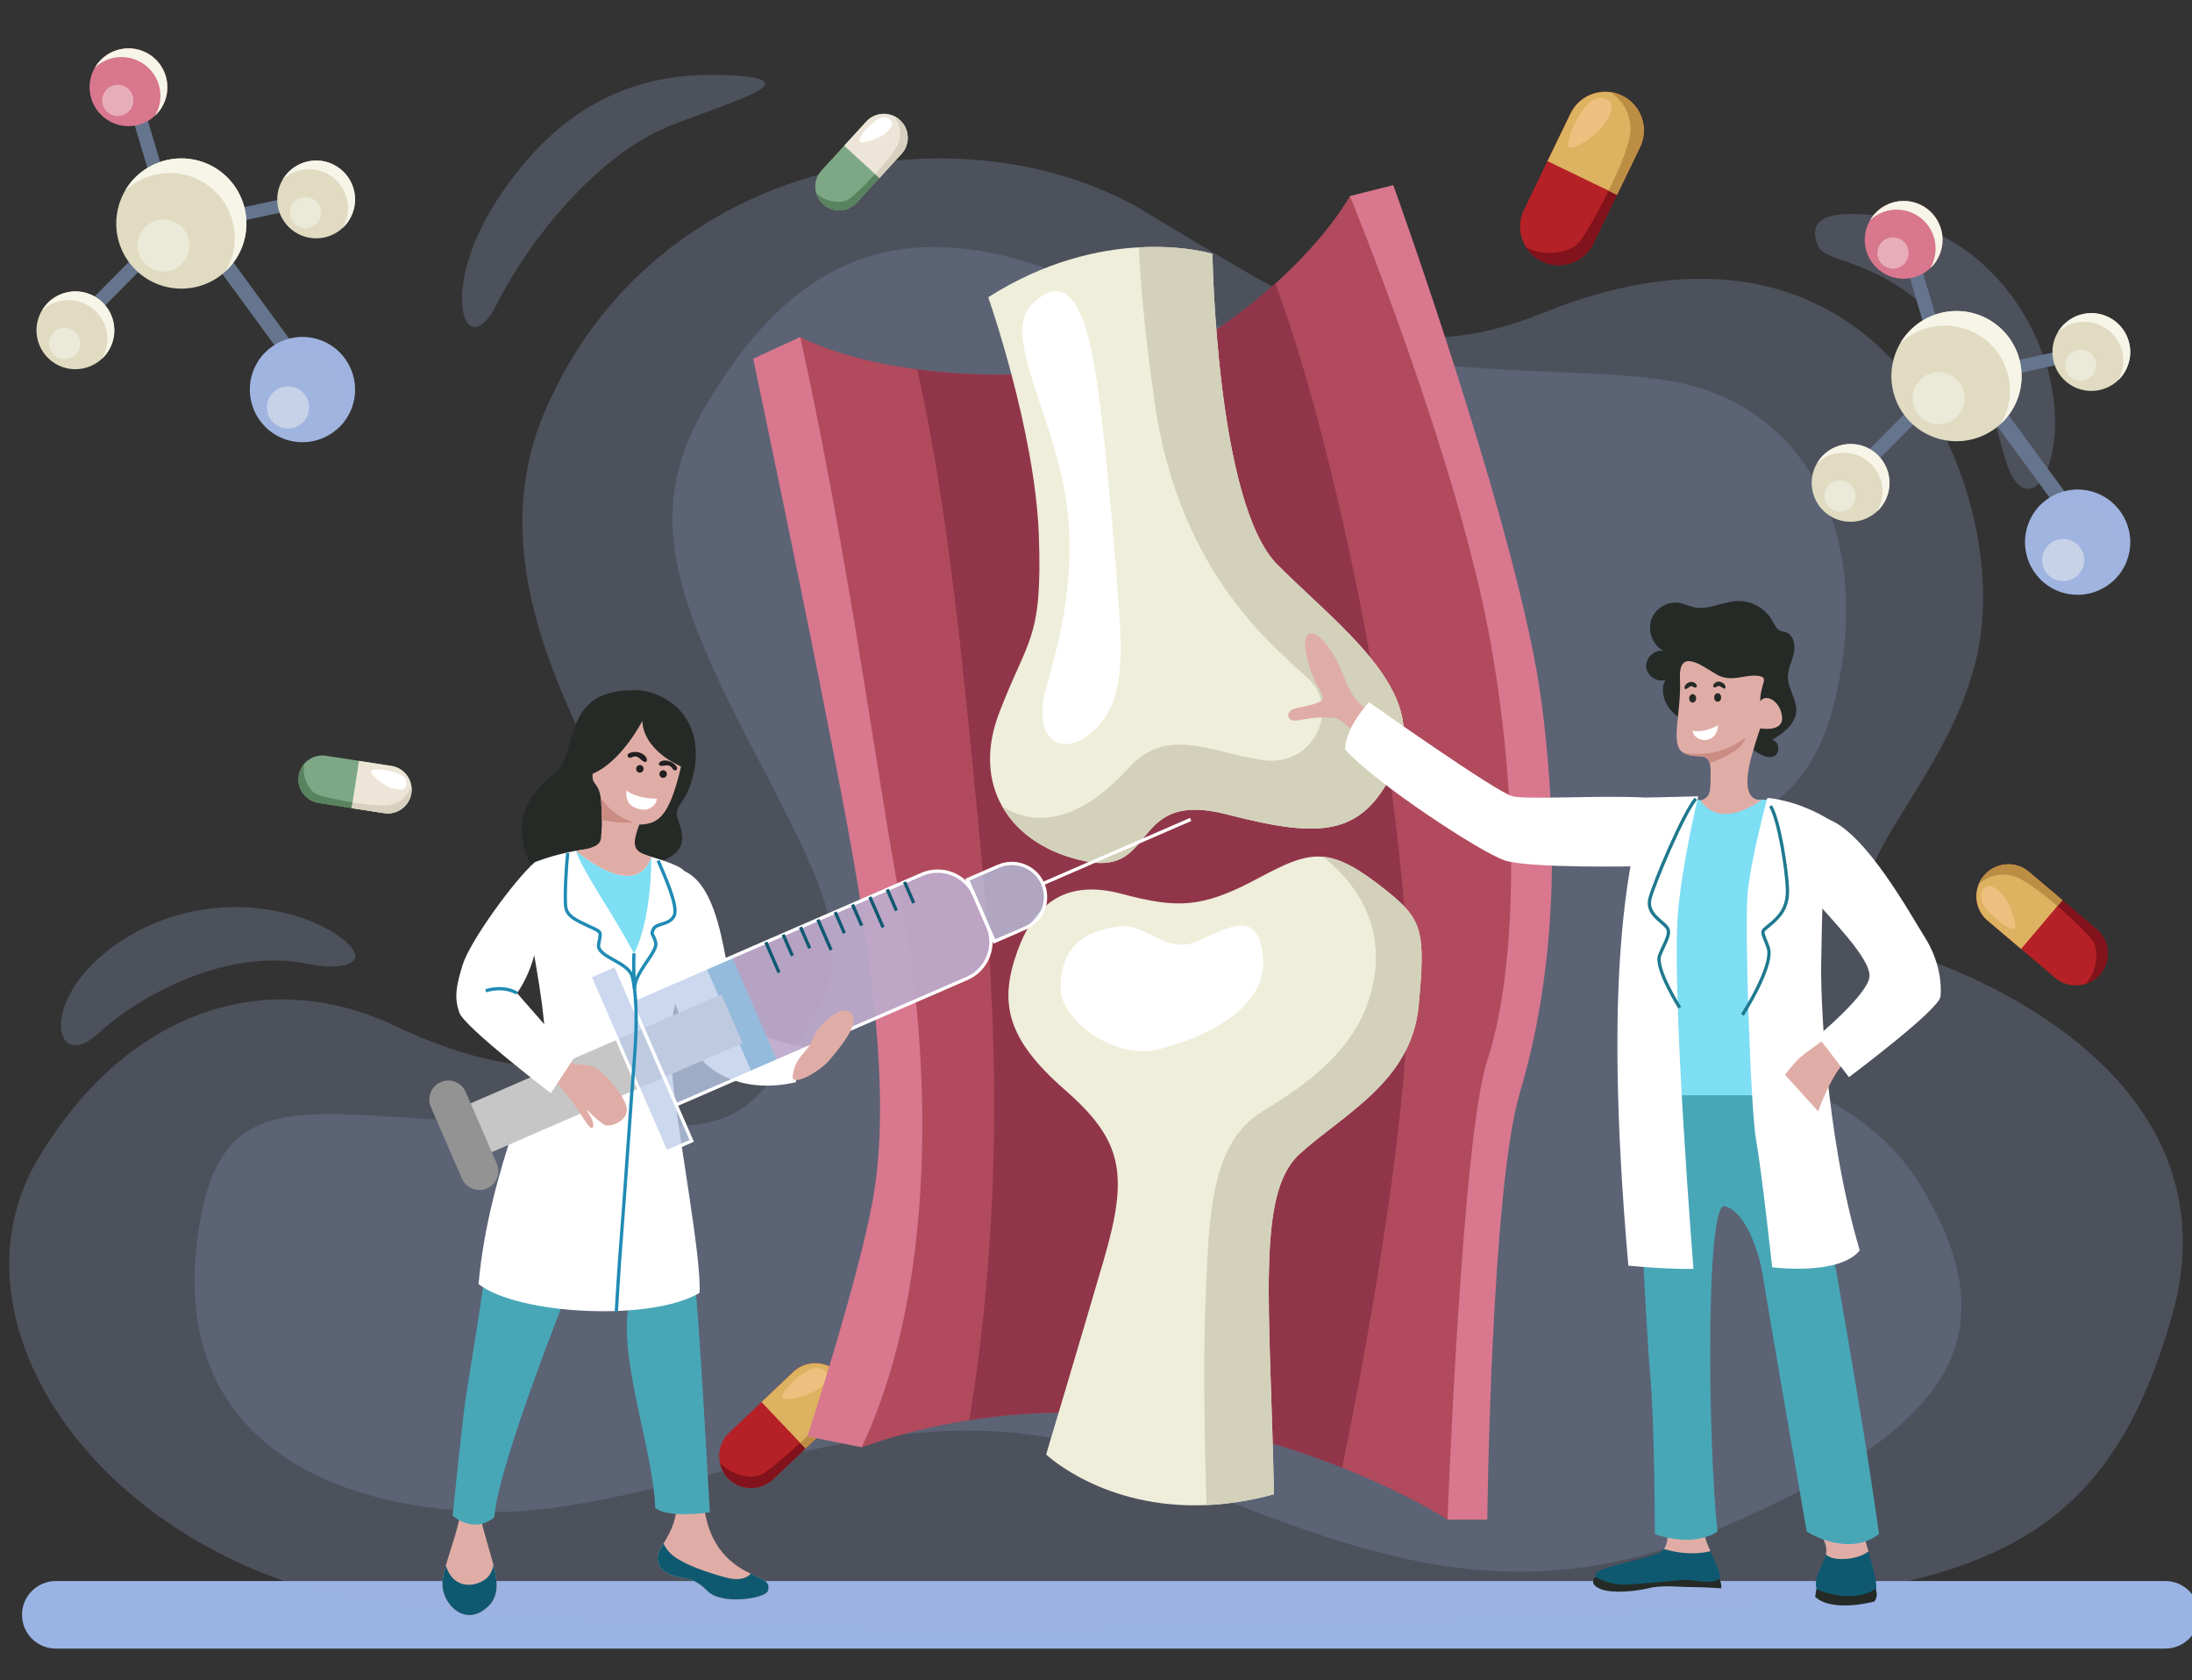 <?xml version="1.0" encoding="UTF-8"?>
<svg xmlns="http://www.w3.org/2000/svg" viewBox="0 0 668 512">
  <rect x="0" y="0" width="668" height="512" fill="#333333" stroke="none"/>
  <defs>
    <style>
      .cls-1 {
        fill: #b52126;
      }

      .cls-2 {
        fill: #bc8e44;
      }

      .cls-3, .cls-4 {
        fill: #a0b4e0;
      }

      .cls-5 {
        fill: #efeeda;
      }

      .cls-6 {
        fill: #ddb260;
      }

      .cls-7 {
        fill: #d8cfbf;
      }

      .cls-8 {
        fill: #208bb5;
      }

      .cls-9 {
        fill: #7ea885;
      }

      .cls-10 {
        fill: #d8778e;
      }

      .cls-11 {
        fill: #82121b;
      }

      .cls-12 {
        fill: #fff;
      }

      .cls-13, .cls-14, .cls-15 {
        fill: none;
      }

      .cls-13, .cls-14, .cls-15, .cls-16, .cls-17 {
        stroke-miterlimit: 10;
      }

      .cls-13, .cls-17 {
        stroke: #fff;
      }

      .cls-18 {
        fill: #e0ada6;
      }

      .cls-14 {
        stroke: #208bb5;
      }

      .cls-19 {
        fill: #d3d1ba;
      }

      .cls-20, .cls-4 {
        opacity: .42;
      }

      .cls-20, .cls-21 {
        fill: #fcfbf5;
      }

      .cls-15 {
        stroke: #1e798e;
      }

      .cls-22 {
        fill: #231f20;
      }

      .cls-23 {
        fill: #0f5970;
      }

      .cls-24 {
        isolation: isolate;
      }

      .cls-25 {
        fill: #9ab3e5;
      }

      .cls-26 {
        fill: #939393;
      }

      .cls-27 {
        fill: #f7f5e8;
      }

      .cls-27, .cls-4 {
        mix-blend-mode: multiply;
      }

      .cls-28 {
        fill: #91364a;
      }

      .cls-29 {
        fill: #efbf7f;
      }

      .cls-30 {
        fill: #b14a5d;
      }

      .cls-31 {
        fill: #59825e;
      }

      .cls-16 {
        stroke: #0f5970;
      }

      .cls-16, .cls-32 {
        fill: #9eb2dd;
      }

      .cls-33 {
        fill: #cb8c84;
      }

      .cls-34 {
        fill: #869cc4;
      }

      .cls-34, .cls-32 {
        opacity: .24;
      }

      .cls-35 {
        fill: #66758e;
      }

      .cls-36 {
        fill: #c6c6c6;
      }

      .cls-37 {
        fill: #252a26;
      }

      .cls-38 {
        fill: #ede6d8;
      }

      .cls-39 {
        fill: #e0dbc1;
      }

      .cls-40 {
        fill: rgba(200, 34, 87, .75);
      }

      .cls-41 {
        fill: #7ddef4;
      }

      .cls-21 {
        opacity: .43;
      }

      .cls-17 {
        fill: rgba(186, 202, 232, .75);
      }

      .cls-42 {
        fill: #48a7b7;
      }
    </style>
  </defs>
  <g class="cls-24">
    <g id="Layer_11" data-name="Layer 11">
      <path class="cls-25" d="M659.85,502.38c5.68,0,10.29-4.6,10.29-10.29s-4.61-10.29-10.29-10.29H17c-5.68,0-10.29,4.61-10.29,10.29s4.61,10.29,10.29,10.29h642.86Z"/>
      <g>
        <path class="cls-32" d="M120.57,312.71c-40.42-19.24-82.6-3.85-108.96,40.4-26.36,44.25,8.79,105.8,75.57,128.89,66.78,23.08,391.9,13.47,458.68,5.77,66.78-7.69,98.41-25.01,115.99-86.57,17.57-61.56-38.19-95.79-75.47-109.1-47.09-16.82,11.77-48.77,17.47-100.58,5.45-49.5-33.39-136.58-133.56-96.19-44.4,17.91-66.78,1.92-121.26-30.78-54.48-32.7-149.45-17.99-183.09,61.05-28.21,66.29,41.47,132.18,37,166.49-5.05,38.68-41.95,39.85-82.38,20.61Z"/>
        <path class="cls-32" d="M151.49,92.55c9.65-19.3,30.49-45.32,52.53-54.14,18.76-7.5,45.03-14.47,16.62-15.54-28.41-1.07-50.92,10.18-69.15,38.06-18.22,27.87-9.65,50.92,0,31.63Z"/>
        <path class="cls-34" d="M155.85,342.13c-63.07-1.26-89.55-15.14-95.86,36.58-6.31,51.71,29.01,79.46,85.77,81.98,56.76,2.52,128.65-42.88,195.5-16.4,66.85,26.49,114.78,50.45,182.89,21.44,68.11-29.01,89.55-56.76,61.8-103.43-27.75-46.67-88.29-29.01-79.46-75.68,8.83-46.67,41.62-25.23,52.97-74.42,11.35-49.19-8.83-88.29-49.19-95.86-34.91-6.55-93.34,3.78-186.67-32.79-57.84-22.67-87.03,5.05-107.21,37.84-20.18,32.79-12.61,58.02,13.87,108.47,26.49,50.45,31.53,63.07,11.35,90.81-20.18,27.75-22.7,22.7-85.77,21.44Z"/>
        <path class="cls-32" d="M591.42,98.14c19.06,20.18,16.82,44.29,24.1,49.89,7.29,5.61,15.14-14.58,7.85-37.56-7.29-22.98-26.35-42.04-52.13-44.85-17.5-1.9-19.62,2.8-17.38,8.97,2.24,6.17,18.5,3.36,37.56,23.54Z"/>
        <path class="cls-32" d="M29.72,315.09c13.45-12.33,40.03-26.45,64.47-21.3,10.65,2.24,20.74-.56,8.41-8.97-12.33-8.41-40.92-14.58-66.15,2.24-25.23,16.82-20.18,40.36-6.73,28.03Z"/>
      </g>
      <g id="Capsule">
        <path class="cls-1" d="M469.88,79.64c5.85,2.83,12.88.38,15.71-5.46l14.18-29.33c1.41-2.92,1.51-6.14.52-8.98-.99-2.84-3.06-5.31-5.99-6.72-1.12-.54-2.27-.89-3.44-1.05-4.93-.73-9.98,1.78-12.27,6.51l-14.18,29.33c-1.85,3.82-1.44,8.14.69,11.46,1.13,1.77,2.75,3.26,4.79,4.24Z"/>
        <path class="cls-11" d="M465.1,75.4c1.13,1.77,2.75,3.26,4.79,4.24,5.85,2.83,12.88.38,15.71-5.46l14.18-29.33c1.41-2.92,1.51-6.14.52-8.98-.99-2.84-3.06-5.31-5.99-6.72-1.12-.54-2.27-.89-3.44-1.05,3.51,2.42,6.06,6.33,6.01,11.53-.07,7.61-12.78,31.01-15.81,34.36-2.58,2.85-10.05,4.48-15.96,1.41Z"/>
        <path class="cls-6" d="M500.29,35.86c-.99-2.84-3.06-5.31-5.99-6.72-.17-.08-.34-.16-.51-.23-.13-.05-.26-.11-.39-.16-.12-.05-.24-.09-.37-.14-.14-.05-.28-.1-.42-.14-.43-.13-.87-.24-1.31-.31-.14-.03-.29-.05-.43-.07-4.93-.73-9.98,1.78-12.27,6.51l-7.01,14.5,21.18,10.24,7.01-14.5c1.41-2.92,1.51-6.14.52-8.98Z"/>
        <path class="cls-2" d="M492.76,59.35l7.01-14.5c1.41-2.92,1.51-6.14.52-8.98-.99-2.84-3.06-5.31-5.99-6.72-.17-.08-.34-.16-.51-.23-.13-.05-.26-.11-.39-.16-.12-.05-.24-.09-.37-.14-.14-.05-.28-.1-.42-.14-.44-.13-.87-.23-1.31-.31-.14-.03-.29-.05-.43-.07,3.51,2.42,6.06,6.33,6.01,11.53-.03,3.75-3.15,11.35-6.66,18.49l2.55,1.23Z"/>
        <path class="cls-29" d="M488.75,38.11c2.7-3.52,3.39-7.01.62-7.94-3.45-1.17-5.57,1.13-7.87,4.64-2.3,3.51-4.65,9.61-3.1,10.16,1.55.55,7.64-3.34,10.35-6.86Z"/>
      </g>
      <g id="Capsule-2" data-name="Capsule">
        <path class="cls-1" d="M235.59,450.77l19.57-18.57c1.95-1.85,2.97-4.31,3.03-6.81.07-2.49-.82-5.01-2.67-6.96-.71-.75-1.5-1.35-2.36-1.82-3.61-2.01-8.25-1.55-11.41,1.45l-19.57,18.57c-2.55,2.42-3.5,5.88-2.82,9.08.36,1.7,1.18,3.33,2.46,4.69,3.7,3.9,9.86,4.07,13.77.37Z"/>
        <path class="cls-11" d="M232.14,449.3c-2.83,1.45-9.1.53-12.78-3.58.36,1.7,1.18,3.33,2.46,4.69,3.7,3.9,9.86,4.07,13.77.37l19.57-18.57c1.95-1.85,2.97-4.31,3.03-6.81.07-2.49-.82-5.01-2.67-6.96-.71-.75-1.5-1.35-2.36-1.82,2.01,2.9,2.84,6.68,1.28,10.69-2.28,5.87-18.98,20.27-22.3,21.99Z"/>
        <path class="cls-6" d="M258.19,425.4c.07-2.49-.82-5.01-2.67-6.96-.11-.11-.22-.22-.33-.33-.08-.08-.17-.16-.26-.24-.08-.08-.16-.14-.25-.21-.09-.08-.19-.16-.29-.23-.29-.23-.6-.44-.92-.63-.1-.06-.21-.12-.32-.18-3.61-2.01-8.25-1.55-11.41,1.45l-9.68,9.18,13.41,14.13,9.68-9.18c1.95-1.85,2.97-4.31,3.03-6.81Z"/>
        <path class="cls-2" d="M243.87,439.68l1.61,1.7,9.68-9.18c1.95-1.85,2.97-4.31,3.03-6.81.07-2.49-.82-5.01-2.67-6.96-.11-.11-.22-.22-.33-.33-.08-.08-.17-.16-.26-.24-.08-.08-.16-.14-.25-.21-.09-.08-.19-.16-.29-.23-.3-.23-.61-.44-.92-.63-.1-.06-.21-.12-.32-.18,2.01,2.9,2.84,6.68,1.28,10.69-1.12,2.9-5.76,7.87-10.57,12.37Z"/>
        <path class="cls-29" d="M248.6,423.77c3.12-1.93,4.67-4.43,2.81-5.97-2.33-1.91-4.64-.76-7.45,1.29-2.81,2.05-6.41,6.08-5.38,6.96,1.04.88,6.9-.35,10.02-2.28Z"/>
      </g>
      <g>
        <path class="cls-10" d="M295.65,130.25c-31.96-2.2-51.79-27.55-51.79-27.55l-14.33,6.61s25.35,120.12,31.96,160.9c6.61,40.78,8.82,71.63,4.41,95.88-4.41,24.24-19.84,71.63-19.84,71.63l16.53,3.31s58.41-48.49,98.08-37.47c39.67,11.02,80.45,59.51,80.45,59.51h12.13s1.1-100.29,9.92-130.04,13.22-68.33,6.61-119.02c-6.61-50.69-45.18-157.59-45.18-157.59l-13.22,3.31s7.71,26.45-13.23,50.69c-20.94,24.24-70.53,22.04-102.49,19.84Z"/>
        <path class="cls-30" d="M295.4,432.75c45.67-7.16,86.8,3.81,113.63,14.51,20.04,7.98,32.09,15.81,32.09,15.81,0,0,4.41-116.82,12.13-139.96,7.71-23.15,11.02-70.53,1.1-126.74-9.92-56.2-42.98-136.65-42.98-136.65,0,0-6.27,11.85-22.7,26.68-4.23,3.81-9.13,7.83-14.77,11.89-19.64,14.14-60.55,18.76-94.4,14.26-13.64-1.81-26.14-5.1-35.64-9.85,15.43,69.43,25.34,147.67,30.86,173.02,5.51,25.35,15.42,106.9-12.13,165.31,11.1-3.92,22.08-6.6,32.81-8.28Z"/>
        <path class="cls-28" d="M409.03,447.26c6.74-33.08,19.17-99.36,19.97-141.79.99-52.49-19.38-162.86-40.33-219.07-4.23,3.81-9.13,7.83-14.77,11.89-19.64,14.14-60.55,18.76-94.4,14.26,9.64,42.17,14.74,98.54,18.36,135.62,4.11,42.11,10.13,107.21-2.46,184.58,45.67-7.16,86.8,3.81,113.63,14.51Z"/>
        <g>
          <path class="cls-5" d="M305.44,245.78c4.8,8.47,13.93,14.4,25.48,16.71,22.04,4.41,13.22-22.04,42.98-14.32,29.75,7.71,41.88,6.61,51.79-15.43,9.92-22.04-17.63-41.88-36.36-60.61-18.74-18.74-19.84-94.78-19.84-94.78,0,0-8.81-2.73-22.44-1.98-12.33.68-28.61,4.21-45.89,15.21,0,0,14.33,40.77,15.43,72.73,1.1,31.96-3.3,30.86-12.12,54-4.2,11.01-3.4,20.78.97,28.47Z"/>
          <path class="cls-19" d="M384.92,231.64c-15.43-2.21-29.2-10.54-40.78,2.2-13.39,14.74-26.79,19.3-38.7,11.94,4.8,8.47,13.93,14.4,25.48,16.71,22.04,4.41,13.22-22.04,42.98-14.32,29.75,7.71,41.88,6.61,51.79-15.43,9.92-22.04-17.63-41.88-36.36-60.61-18.74-18.74-19.84-94.78-19.84-94.78,0,0-8.81-2.73-22.44-1.98.53,11.24,1.88,26.66,4.81,47.17,7.71,54,38.57,76.04,47.39,84.85,8.81,8.82,1.1,26.45-14.33,24.25Z"/>
          <path class="cls-12" d="M333.12,222.83c9.92-8.82,8.82-24.24,7.71-39.67-1.1-15.43-4.41-56.2-7.71-73.84-3.31-17.63-8.97-26.29-18.73-16.53-8.82,8.82,5.51,31.96,9.92,56.2,4.41,24.24-1.1,45.18-5.51,60.61-4.41,15.43,4.41,22.04,14.33,13.22Z"/>
          <path class="cls-5" d="M432.31,306.58c2.2-23.15,1.1-26.45-9.92-35.27-8.31-6.65-13.91-9.73-19.22-10.22-6.02-.55-11.66,2.23-20.45,6.91-16.54,8.82-24.25,8.82-40.78,4.41s-26.45,2.21-31.96,17.64c-5.51,15.42-3.31,26.44,14.33,41.87,17.63,15.43,19.83,25.35,12.12,51.8s-17.63,59.51-17.63,59.51c0,0,17.55,16.79,48.86,15.42,6.3-.26,13.17-1.27,20.57-3.3-1.11-57.3-5.51-91.47,7.71-103.59s34.16-22.04,36.37-45.18Z"/>
          <path class="cls-19" d="M384.92,338.54c-16.53,9.91-16.53,33.06-17.63,60.61-.66,16.36-.15,41.65.37,59.5,6.3-.26,13.17-1.27,20.57-3.3-1.11-57.3-5.51-91.47,7.71-103.59s34.16-22.04,36.37-45.18c2.2-23.15,1.1-26.45-9.92-35.27-8.31-6.65-13.91-9.73-19.22-10.22,10.71,8.46,17.42,20.18,15.91,34.47-2.2,20.93-17.63,33.06-34.16,42.98Z"/>
          <path class="cls-12" d="M352.96,319.81c13.22-3.31,33.06-12.12,31.96-27.55-1.1-15.43-9.92-9.92-19.84-5.51-9.92,4.41-15.43-5.51-24.24-4.41-13.17,1.65-17.63,8.82-17.63,18.73s16.53,22.04,29.76,18.73Z"/>
        </g>
      </g>
      <g>
        <rect class="cls-35" x="561.12" y="129.98" width="32.73" height="4.21" transform="translate(76.94 448.92) rotate(-45.22)"/>
        <rect class="cls-35" x="621.5" y="115.05" width="4.78" height="63.18" transform="translate(33.86 396.85) rotate(-36.21)"/>
        <rect class="cls-35" x="600.03" y="109.66" width="30.81" height="3.95" transform="translate(-9.69 132.59) rotate(-12.2)"/>
        <rect class="cls-35" x="584.54" y="73.85" width="4.24" height="37.99" transform="translate(-2.11 171.17) rotate(-16.57)"/>
        <g>
          <path class="cls-39" d="M647.29,113.7c3.55-5.5,1.96-12.84-3.54-16.39-5.5-3.55-12.84-1.96-16.39,3.54-3.55,5.5-1.96,12.84,3.54,16.39,5.5,3.55,12.84,1.96,16.39-3.54Z"/>
          <path class="cls-27" d="M647.29,113.7c3.54-5.5,1.96-12.84-3.54-16.39-5.5-3.54-12.84-1.96-16.39,3.54-.09.14-.17.28-.26.42,3.88-3.63,9.86-4.31,14.53-1.3,5.37,3.46,7.01,10.52,3.8,15.97.7-.65,1.32-1.4,1.86-2.23Z"/>
          <path class="cls-21" d="M638.07,113.87c1.42-2.21.79-5.15-1.42-6.57s-5.15-.79-6.57,1.42-.79,5.15,1.42,6.57,5.15.79,6.57-1.42Z"/>
        </g>
        <g>
          <path class="cls-39" d="M573.92,153.58c3.55-5.5,1.96-12.84-3.54-16.39-5.5-3.55-12.84-1.96-16.39,3.54-3.55,5.5-1.96,12.84,3.54,16.39,5.5,3.55,12.84,1.96,16.39-3.54Z"/>
          <path class="cls-27" d="M573.92,153.58c3.54-5.5,1.96-12.84-3.54-16.39-5.5-3.54-12.84-1.96-16.39,3.54-.09.14-.17.28-.26.42,3.88-3.63,9.86-4.31,14.53-1.3,5.37,3.46,7.01,10.52,3.8,15.97.7-.65,1.32-1.4,1.86-2.23Z"/>
          <path class="cls-21" d="M564.7,153.75c1.42-2.21.79-5.15-1.42-6.57-2.21-1.42-5.15-.79-6.57,1.42s-.79,5.15,1.42,6.57,5.15.79,6.57-1.42Z"/>
        </g>
        <g>
          <path class="cls-3" d="M646.61,173.91c4.8-7.44,2.65-17.36-4.79-22.16-7.44-4.8-17.36-2.65-22.16,4.79-4.8,7.44-2.65,17.36,4.79,22.16,7.44,4.8,17.36,2.65,22.16-4.79Z"/>
          <path class="cls-4" d="M646.62,173.91c4.79-7.44,2.64-17.36-4.79-22.16-7.44-4.79-17.36-2.64-22.16,4.79-.12.18-.23.38-.35.57,5.25-4.91,13.33-5.83,19.64-1.76,7.26,4.67,9.48,14.22,5.14,21.59.94-.88,1.79-1.89,2.52-3.02Z"/>
          <path class="cls-21" d="M634.15,174.14c1.92-2.98,1.06-6.96-1.92-8.88-2.98-1.92-6.96-1.06-8.88,1.92-1.92,2.98-1.06,6.96,1.92,8.88,2.98,1.92,6.96,1.06,8.88-1.92Z"/>
        </g>
        <g>
          <path class="cls-10" d="M590.09,79.51c3.55-5.5,1.96-12.84-3.54-16.39-5.5-3.55-12.84-1.96-16.39,3.54-3.55,5.5-1.96,12.84,3.54,16.39,5.5,3.55,12.84,1.96,16.39-3.54Z"/>
          <path class="cls-27" d="M590.09,79.51c3.54-5.5,1.96-12.84-3.54-16.39-5.5-3.54-12.84-1.96-16.39,3.54-.09.14-.17.28-.26.42,3.88-3.63,9.86-4.31,14.53-1.3,5.37,3.46,7.01,10.52,3.8,15.97.7-.65,1.32-1.4,1.86-2.23Z"/>
          <path class="cls-20" d="M580.87,79.68c1.42-2.21.79-5.15-1.42-6.57s-5.15-.79-6.57,1.42c-1.42,2.21-.79,5.15,1.42,6.57,2.21,1.42,5.15.79,6.57-1.42Z"/>
        </g>
        <g>
          <circle class="cls-39" cx="596.23" cy="114.62" r="19.84" transform="translate(41.05 360.39) rotate(-34.76)"/>
          <path class="cls-27" d="M612.91,125.37c5.93-9.21,3.27-21.49-5.93-27.43-9.21-5.93-21.49-3.27-27.43,5.93-.15.23-.29.47-.43.7,6.49-6.07,16.5-7.22,24.31-2.18,8.98,5.78,11.73,17.6,6.36,26.72,1.16-1.09,2.22-2.34,3.11-3.74Z"/>
          <path class="cls-21" d="M597.48,125.65c2.38-3.69,1.32-8.61-2.38-10.99s-8.61-1.32-10.99,2.38c-2.38,3.69-1.31,8.61,2.38,10.99,3.69,2.38,8.61,1.32,10.99-2.38Z"/>
        </g>
      </g>
      <g>
        <rect class="cls-35" x="20.14" y="83.48" width="32.73" height="4.21" transform="translate(-49.95 51.21) rotate(-45.22)"/>
        <rect class="cls-35" x="80.52" y="68.55" width="4.78" height="63.18" transform="translate(-43.14 68.31) rotate(-36.21)"/>
        <rect class="cls-35" x="59.05" y="63.16" width="30.81" height="3.95" transform="translate(-12.08 17.21) rotate(-12.2)"/>
        <rect class="cls-35" x="43.57" y="27.35" width="4.24" height="37.99" transform="translate(-11.32 14.95) rotate(-16.57)"/>
        <g>
          <path class="cls-39" d="M106.31,67.2c3.55-5.5,1.96-12.84-3.54-16.39-5.5-3.55-12.84-1.96-16.39,3.54-3.55,5.5-1.96,12.84,3.54,16.39,5.5,3.55,12.84,1.96,16.39-3.54Z"/>
          <path class="cls-27" d="M106.31,67.2c3.54-5.5,1.96-12.84-3.54-16.39-5.5-3.54-12.84-1.96-16.39,3.54-.09.14-.17.28-.26.42,3.88-3.63,9.86-4.31,14.53-1.3,5.37,3.46,7.01,10.52,3.8,15.97.7-.65,1.32-1.4,1.86-2.23Z"/>
          <path class="cls-21" d="M97.09,67.37c1.42-2.21.79-5.15-1.42-6.57s-5.15-.79-6.57,1.42-.79,5.15,1.42,6.57,5.15.79,6.57-1.42Z"/>
        </g>
        <g>
          <path class="cls-39" d="M32.94,107.08c3.55-5.5,1.96-12.84-3.54-16.39-5.5-3.55-12.84-1.96-16.39,3.54-3.55,5.5-1.96,12.84,3.54,16.39,5.5,3.55,12.84,1.96,16.39-3.54Z"/>
          <path class="cls-27" d="M32.95,107.08c3.54-5.5,1.96-12.84-3.54-16.39-5.5-3.54-12.84-1.96-16.39,3.54-.09.14-.17.28-.26.42,3.88-3.63,9.86-4.31,14.53-1.3,5.37,3.46,7.01,10.52,3.8,15.97.7-.65,1.32-1.4,1.86-2.23Z"/>
          <path class="cls-21" d="M23.72,107.24c1.42-2.21.79-5.15-1.42-6.57-2.21-1.42-5.15-.79-6.57,1.42s-.79,5.15,1.42,6.57,5.15.79,6.57-1.42Z"/>
        </g>
        <g>
          <path class="cls-3" d="M105.64,127.41c4.8-7.44,2.65-17.36-4.79-22.16-7.44-4.8-17.36-2.65-22.16,4.79-4.8,7.44-2.65,17.36,4.79,22.16,7.44,4.8,17.36,2.65,22.16-4.79Z"/>
          <path class="cls-4" d="M105.64,127.41c4.79-7.44,2.64-17.36-4.79-22.16-7.44-4.79-17.36-2.64-22.16,4.79-.12.18-.23.38-.35.57,5.25-4.91,13.33-5.83,19.64-1.76,7.26,4.67,9.48,14.22,5.14,21.59.94-.88,1.79-1.89,2.52-3.02Z"/>
          <path class="cls-21" d="M93.17,127.64c1.92-2.98,1.06-6.96-1.92-8.88-2.98-1.92-6.96-1.06-8.88,1.92-1.92,2.98-1.06,6.96,1.92,8.88,2.98,1.92,6.96,1.06,8.88-1.92Z"/>
        </g>
        <g>
          <path class="cls-10" d="M49.12,33.01c3.55-5.5,1.96-12.84-3.54-16.39-5.5-3.55-12.84-1.96-16.39,3.54-3.55,5.5-1.96,12.84,3.54,16.39,5.5,3.55,12.84,1.96,16.39-3.54Z"/>
          <path class="cls-27" d="M49.12,33.01c3.54-5.5,1.96-12.84-3.54-16.39-5.5-3.54-12.84-1.96-16.39,3.54-.09.14-.17.28-.26.42,3.88-3.63,9.86-4.31,14.53-1.3,5.37,3.46,7.01,10.52,3.8,15.97.7-.65,1.32-1.4,1.86-2.23Z"/>
          <path class="cls-20" d="M39.89,33.18c1.42-2.21.79-5.15-1.42-6.57s-5.15-.79-6.57,1.42c-1.42,2.21-.79,5.15,1.42,6.57,2.21,1.42,5.15.79,6.57-1.42Z"/>
        </g>
        <g>
          <circle class="cls-39" cx="55.26" cy="68.12" r="19.84" transform="translate(-28.97 43.66) rotate(-34.76)"/>
          <path class="cls-27" d="M71.93,78.86c5.93-9.21,3.27-21.49-5.93-27.43-9.21-5.93-21.49-3.27-27.43,5.93-.15.23-.29.47-.43.7,6.49-6.07,16.5-7.22,24.31-2.18,8.98,5.78,11.73,17.6,6.36,26.72,1.16-1.09,2.22-2.34,3.11-3.74Z"/>
          <path class="cls-21" d="M56.5,79.14c2.38-3.69,1.32-8.61-2.38-10.99s-8.61-1.32-10.99,2.38c-2.38,3.69-1.31,8.61,2.38,10.99,3.69,2.38,8.61,1.32,10.99-2.38Z"/>
        </g>
      </g>
      <g id="Capsule-3" data-name="Capsule">
        <path class="cls-9" d="M117.05,247.78c1.98.31,3.91-.22,5.41-1.32,1.5-1.1,2.59-2.77,2.89-4.76.12-.76.11-1.51,0-2.23-.46-3.05-2.86-5.59-6.08-6.08l-19.93-3.09c-2.59-.4-5.08.62-6.66,2.48-.84.99-1.43,2.22-1.65,3.6-.62,3.97,2.1,7.7,6.08,8.31l19.93,3.09Z"/>
        <path class="cls-31" d="M91.04,236.38c-.62,3.97,2.1,7.7,6.08,8.31l19.93,3.09c1.98.31,3.91-.22,5.41-1.32,1.5-1.1,2.59-2.77,2.89-4.76.12-.76.11-1.51,0-2.23-.8,2.52-2.65,4.73-5.74,5.65-4.52,1.34-20.67-1.96-23.21-3.14-2.15-1.01-4.47-5.14-3.72-9.2-.84.99-1.43,2.22-1.65,3.6Z"/>
        <path class="cls-38" d="M122.47,246.46c1.5-1.1,2.59-2.77,2.89-4.76.02-.11.03-.23.04-.34,0-.09.02-.17.02-.26,0-.08.01-.16.01-.24,0-.09,0-.18,0-.28,0-.28-.02-.56-.05-.83,0-.09-.02-.18-.04-.27-.46-3.05-2.86-5.59-6.08-6.08l-9.86-1.53-2.23,14.39,9.86,1.53c1.98.31,3.91-.22,5.41-1.32Z"/>
        <path class="cls-7" d="M122.47,246.46c1.5-1.1,2.59-2.77,2.89-4.76.02-.11.03-.23.04-.34,0-.09.02-.17.02-.26,0-.08.01-.16.01-.24,0-.09,0-.18,0-.28,0-.28-.02-.56-.05-.83,0-.09-.02-.18-.04-.27-.8,2.52-2.65,4.73-5.74,5.65-2.23.66-7.29.19-12.15-.59l-.27,1.73,9.86,1.53c1.98.31,3.91-.22,5.41-1.32Z"/>
        <path class="cls-12" d="M123.86,238.97c.07-2.25-1.67-3.09-4.17-3.82-2.49-.73-6.53-1.01-6.58,0-.04,1.01,3.36,3.92,5.93,4.89,2.57.97,4.76.74,4.81-1.07Z"/>
      </g>
      <g>
        <path class="cls-18" d="M134.81,482.65c0,5.88,6.12,12.49,12.49,8.08,4.86-3.36,4.58-7.87,3.09-13.74-.46-1.81-1.04-3.76-1.62-5.85-2.45-8.81-3.43-9.67,0-18.98,3.42-9.3,11.75-37.34,15.18-47.14s10.78-17.14,13.22-32.33l-22.04-4.89s-4.89,27.42-6.85,35.75c-1.96,8.33-7.72,38.94-7.23,49.72.37,8.07-3.32,17.24-5.19,23.8-.63,2.2-1.05,4.11-1.05,5.58Z"/>
        <path class="cls-42" d="M173.69,391.81l-25.47-7.84c-.98,10.29-5.39,35.76-6.37,42.61-.98,6.86-3.92,35.27-3.92,35.27,0,0,6.37,5.88,12.73.49.98-15.67,23.02-70.53,23.02-70.53Z"/>
        <path class="cls-18" d="M201.66,471.27c-2.57,4.04-1.1,7.34,3.31,8.81s6.25.37,10.65,4.78c4.41,4.41,17.64,2.2,18.37,0,.98-2.95-1.51-3.54-5.21-5.3-2.17-1.03-4.75-2.46-7.28-4.99-6.86-6.86-7.1-16.16-7.59-22.04-.49-5.88-1.96-48-1.96-53.88s-.49-13.71-1.96-28.89l-20.57,2.93s11.26,17.15,8.33,28.41c-2.94,11.27,1.47,33.92,5.38,45.19,3.8,10.91,4.5,15.27-.93,24.11-.17.29-.35.58-.54.87Z"/>
        <path class="cls-42" d="M216.3,460.87s-3.43-63.67-4.9-73.96c0,0-5.88,2.45-18.61,6.86-6.37,15.18,6.37,47.02,6.86,65.63,3.43,3.43,16.65,1.47,16.65,1.47Z"/>
        <path class="cls-37" d="M194.09,210.34c-23.48-.64-17.45,18.88-24.75,24.95-7.3,6.08-11.74,11.84-9.84,22.07,1.9,10.24,9.2,11.52,17.45,6.08,8.25-5.44,16.19,2.24,23.8-.64,7.62-2.88,8.25-6.4,6.03-12.48-2.22-6.08,2.86-3.52,5.08-17.28,1.9-16.64-11.04-22.53-17.77-22.71Z"/>
        <path class="cls-12" d="M145.83,391.31c12,9.31,52.41,11.51,67.35,2.69.73-10.29-6.73-49.35-8.2-65.27-1.47-15.92,0-19.47,2.94-32.69,2.94-13.22,2.08-28.65.61-30.61-1.47-1.96-9.8-4.41-16.65-6.12-12.73-3.18-28.9,3.43-28.9,3.43,0,0-2.2,17.88-1.22,22.78.98,4.9,4.9,26.45,4.16,31.84-.73,5.39-17.14,39.67-20.08,73.96Z"/>
        <path class="cls-18" d="M175.46,259.31c8.08,6.61,19.34,12.25,23.02,1.96-1.71-1.23-6.01-.96-4.83-6.23.25-1.13.64-2.38,1.16-3.75,3.19-.11,5.75-.71,8.07-4.38,1.63-2.6,3.14-6.73,4.66-13.32-12.49-5.88-11.75-13.96-11.75-13.96,0,0-6.2,12.16-14.84,16.01-.12.06-.23.11-.35.16-.31,3.65,1.69,2.32,2.44,7.17v.02c.13.83.22,1.84.26,3.09.03,1.26.08,2.59.11,3.81.02,1.41,0,2.68-.11,3.54-.37,2.69.93,4.63-7.84,5.88Z"/>
        <path class="cls-12" d="M200.2,243.39c-3.8,0-7.84-1.1-9.31-2.57-.37,4.41,2.17,5.29,4.04,5.76,2.69.67,5.02-.98,5.27-3.18Z"/>
        <path class="cls-22" d="M191.95,230.94c.33.02.63-.19.95-.3.46-.17.98-.15,1.42.06.74.34,1.2,1.14,1.96,1.43.19.07.42.11.6,0,.29-.16.33-.57.23-.89-.15-.5-.51-.92-.92-1.24-.82-.64-1.88-.92-2.9-.85-.64.05-2.36.32-2.01,1.3.1.27.37.47.66.49Z"/>
        <path class="cls-22" d="M203.59,233.26c.45.07.88.32,1.16.68.19.25.33.56.6.72.24.14.55.12.77-.04.78-.58-.47-1.68-.95-2.04-.78-.59-1.77-.91-2.74-.83-.49.04-.98.18-1.35.49-.23.2-.41.54-.26.81.1.17.29.26.48.3.75.17,1.52-.22,2.28-.1Z"/>
        <path class="cls-12" d="M242.56,329.78c-.24-5.2,4.19-10.77,4.19-10.77,0,0-1.6.7-11.35-2.39-9.75-3.08-12.43-15.18-14.14-24.23-1.71-9.04-4.42-23.28-12.74-26.96l-5.28,33.74s6.99,19.89,10.82,24.03c3.83,4.13,13.31,10.07,28.5,6.58Z"/>
        <g>
          <rect class="cls-8" x="221.75" y="291.87" width="8.5" height="34.24" transform="translate(-104.42 115.68) rotate(-23.49)"/>
          <path class="cls-36" d="M150.51,350.82l75.8-32.94-6.46-14.87-75.8,32.94c-3.8,1.65-5.54,6.07-3.89,9.87l.48,1.11c1.65,3.8,6.07,5.54,9.87,3.89Z"/>
          <path class="cls-40" d="M300.98,282.22l-4.11-9.47c-2.67-6.14-9.81-8.95-15.95-6.29l-57.83,25.13,13.65,31.4,57.97-24.83c6.14-2.67,8.95-9.81,6.29-15.95Z"/>
          <path class="cls-17" d="M300.98,282.22l-4.11-9.47c-2.67-6.14-9.81-8.95-15.95-6.29l-88.67,38.53,13.78,31.7,88.67-38.53c6.14-2.67,8.95-9.81,6.29-15.95Z"/>
          <rect class="cls-17" x="191.01" y="293.42" width="8.5" height="58.37" transform="translate(-112.4 104.55) rotate(-23.49)"/>
          <path class="cls-17" d="M304.25,263.97l-9.42,4.09,8.19,18.84,9.42-4.09c5.2-2.26,7.59-8.31,5.33-13.51h0c-2.26-5.2-8.31-7.59-13.51-5.33Z"/>
          <line class="cls-13" x1="317.76" y1="269.3" x2="362.85" y2="249.71"/>
          <line class="cls-16" x1="278.45" y1="275.18" x2="275.66" y2="268.75"/>
          <line class="cls-16" x1="273.17" y1="277.48" x2="270.38" y2="271.04"/>
          <line class="cls-16" x1="269.12" y1="282.61" x2="265.09" y2="273.34"/>
          <line class="cls-16" x1="262.6" y1="282.07" x2="259.81" y2="275.64"/>
          <line class="cls-16" x1="257.32" y1="284.37" x2="254.52" y2="277.93"/>
          <line class="cls-16" x1="253.27" y1="289.5" x2="249.24" y2="280.23"/>
          <line class="cls-16" x1="246.75" y1="288.96" x2="243.96" y2="282.53"/>
          <line class="cls-16" x1="241.47" y1="291.25" x2="238.67" y2="284.82"/>
          <line class="cls-16" x1="237.41" y1="296.39" x2="233.39" y2="287.12"/>
          <path class="cls-26" d="M148.39,362.16c2.93-1.27,4.27-4.68,3-7.61l-9.47-21.79c-1.27-2.93-4.68-4.27-7.61-3h0c-2.93,1.27-4.27,4.68-3,7.61l9.47,21.79c1.27,2.93,4.68,4.27,7.61,3Z"/>
        </g>
        <path class="cls-18" d="M191.01,337.92c-.37-3.67-6.24-10.65-9.55-12.49-3.31-1.84-5.88.37-9.55-3.31l-5.88,2.94s5.51,6.98,8.08,10.29c2.57,3.31,5.88,9.92,6.61,8.08.73-1.84-2.57-5.88-2.57-5.88,0,0,4.04,4.04,5.88,5.14,1.84,1.1,7.35-1.1,6.98-4.78Z"/>
        <path class="cls-12" d="M162.97,262.74c-6.49,5.76-19.71,24.12-21.92,31.1s-2.57,10.29-1.1,14.69,27.92,24.61,27.92,24.61l6.98-10.65s-14.33-16.53-17.27-19.84c11.39-16.53,5.39-39.92,5.39-39.92Z"/>
        <path class="cls-41" d="M198.48,261.27c-3.68,10.29-14.94,4.65-23.02-1.96,2.82,7.34,10.41,17.63,17.76,31.22,5.51-10.65,5.26-29.26,5.26-29.26Z"/>
        <path class="cls-14" d="M173.01,259.92c-.49,4.41-.98,13.47-.61,16.41.37,2.94,3.31,4.16,7.22,6,3.92,1.84,3.55,1.35,2.82,5.39-.73,4.04,9.18,5.27,10.29,10.04,1.1,4.78,1.59,12.61.61,24.73-.98,12.12-3.06,43.1-3.92,53.63-.86,10.53-1.59,23.51-1.59,23.51"/>
        <path class="cls-14" d="M200.56,262.25c1.71,4.04,6.24,13.84,4.9,16.78-1.35,2.94-5.51,2.2-6.37,4.16-.86,1.96,0,1.1.73,4.04.73,2.94-6.55,8.95-6.42,14.21-.49-7.35-.18-10.91-.18-10.91"/>
        <path class="cls-33" d="M193.22,250.61c-5.3-1.47-8.48-5.02-10.18-7.62.13.83.22,1.84.26,3.09.03,1.26.08,2.59.11,3.81,2.54.53,6.35,1.01,9.81.72Z"/>
        <path class="cls-23" d="M215.62,484.86c4.41,4.41,17.64,2.2,18.37,0,.98-2.95-1.51-3.54-5.21-5.3-.86.98-2.9,2.34-7.16,1.26-6.24-1.6-12.85-4.04-16.16-6.49-1.72-1.27-2.71-2.78-3.26-3.93-.17.29-.35.58-.54.87-2.57,4.04-1.1,7.34,3.31,8.81s6.25.37,10.65,4.78Z"/>
        <path class="cls-23" d="M147.3,490.73c4.86-3.36,4.58-7.87,3.09-13.74-.41,1.89-1.31,3.67-3.09,4.68-4.53,2.58-9.61,1.38-11.44-4.6-.63,2.2-1.05,4.11-1.05,5.58,0,5.88,6.12,12.49,12.49,8.08Z"/>
        <path class="cls-14" d="M157.58,302.66c-4.41-2.57-9.55-.73-9.55-.73"/>
        <path class="cls-18" d="M252.6,323.23c2.69-3.18,9.8-11.27,6.86-14.45s-10.29,3.67-11.76,7.84c-1.47,4.16-5.14,4.9-6.12,11.02-.66,4.11,8.33-1.22,11.02-4.41Z"/>
        <path class="cls-22" d="M203.18,236.21c.18-.62-.16-1.26-.76-1.44-.6-.18-1.23.18-1.42.79-.18.62.16,1.26.76,1.44.6.18,1.23-.18,1.42-.79Z"/>
        <path class="cls-22" d="M196.08,234.62c.18-.62-.16-1.26-.76-1.44-.6-.18-1.23.18-1.42.79s.16,1.26.76,1.44c.6.18,1.23-.18,1.42-.79Z"/>
      </g>
      <g id="Capsule-4" data-name="Capsule">
        <path class="cls-9" d="M261.1,61.77l13.61-14.88c1.36-1.48,1.98-3.38,1.9-5.24-.08-1.86-.88-3.69-2.36-5.05-.57-.52-1.19-.93-1.86-1.23-2.8-1.31-6.23-.72-8.43,1.69l-13.61,14.88c-1.77,1.94-2.3,4.57-1.62,6.92.36,1.25,1.05,2.42,2.09,3.36,2.97,2.71,7.57,2.51,10.29-.46Z"/>
        <path class="cls-31" d="M258.45,60.86c-2.03,1.23-6.76.87-9.72-1.99.36,1.25,1.05,2.42,2.09,3.36,2.97,2.71,7.57,2.51,10.29-.46l13.61-14.88c1.36-1.48,1.98-3.38,1.9-5.24-.08-1.86-.88-3.69-2.36-5.05-.57-.52-1.19-.93-1.86-1.23,1.65,2.06,2.47,4.83,1.52,7.91-1.39,4.5-13.08,16.13-15.47,17.58Z"/>
        <path class="cls-38" d="M276.61,41.65c-.08-1.86-.88-3.69-2.36-5.05-.08-.08-.18-.15-.26-.23-.07-.06-.13-.11-.2-.16-.06-.05-.13-.1-.19-.15-.07-.06-.15-.11-.23-.16-.23-.15-.47-.3-.72-.42-.08-.04-.16-.08-.24-.12-2.8-1.31-6.23-.72-8.43,1.69l-6.73,7.36,10.75,9.83,6.73-7.36c1.36-1.48,1.98-3.38,1.9-5.24Z"/>
        <path class="cls-7" d="M266.69,53.06l1.29,1.18,6.73-7.36c1.36-1.48,1.98-3.38,1.9-5.24-.08-1.86-.88-3.69-2.36-5.05-.08-.08-.18-.15-.26-.23-.07-.06-.13-.11-.2-.16-.06-.05-.13-.1-.19-.15-.07-.06-.15-.11-.23-.16-.24-.15-.48-.29-.72-.42-.08-.04-.16-.08-.24-.12,1.65,2.06,2.47,4.83,1.52,7.91-.68,2.22-3.88,6.17-7.23,9.79Z"/>
        <path class="cls-12" d="M269.37,40.94c2.23-1.61,3.25-3.55,1.78-4.6-1.84-1.3-3.5-.32-5.49,1.36-1.99,1.67-4.46,4.88-3.64,5.48.82.6,5.13-.63,7.35-2.23Z"/>
      </g>
      <g id="Capsule-5" data-name="Capsule">
        <path class="cls-1" d="M626.31,297.99c2.68,2.27,6.23,2.84,9.33,1.82,1.65-.54,3.18-1.53,4.39-2.96,3.48-4.1,2.97-10.25-1.13-13.72l-20.58-17.44c-2.05-1.74-4.61-2.48-7.09-2.27-2.48.21-4.89,1.36-6.63,3.41-.66.78-1.18,1.64-1.55,2.54-1.6,3.8-.64,8.37,2.68,11.18l20.58,17.44Z"/>
        <path class="cls-11" d="M640.03,296.85c3.48-4.1,2.97-10.25-1.13-13.72l-20.58-17.44c-2.05-1.74-4.61-2.48-7.09-2.27-2.48.21-4.89,1.36-6.63,3.41-.66.78-1.18,1.64-1.55,2.54,2.67-2.31,6.33-3.54,10.49-2.43,6.09,1.63,22.21,16.66,24.28,19.78,1.75,2.66,1.51,8.99-2.17,13.09,1.65-.54,3.18-1.53,4.39-2.96Z"/>
        <path class="cls-6" d="M615.91,289.18l12.59-14.86-10.18-8.62c-2.05-1.74-4.61-2.48-7.09-2.27-2.48.21-4.89,1.36-6.63,3.41-.1.12-.2.24-.29.36-.07.09-.14.19-.21.28-.07.09-.12.18-.19.27-.07.1-.13.21-.2.31-.2.32-.37.65-.52.99-.05.11-.1.22-.15.33-1.6,3.8-.64,8.37,2.68,11.18l10.18,8.62Z"/>
        <path class="cls-2" d="M626.98,276.1l1.51-1.79-10.18-8.62c-2.05-1.74-4.61-2.48-7.09-2.27-2.48.21-4.89,1.36-6.63,3.41-.1.12-.2.24-.29.36-.07.09-.14.19-.21.28-.07.09-.12.18-.19.27-.07.1-.13.21-.2.31-.19.32-.37.65-.52.99-.05.11-.1.22-.15.33,2.67-2.31,6.33-3.54,10.49-2.43,3,.8,8.45,4.87,13.45,9.16Z"/>
        <path class="cls-29" d="M614,282.85c.76-1.13-1.1-6.82-3.35-9.72-2.26-2.9-4.92-4.16-6.24-2.14-1.65,2.52-.25,4.7,2.09,7.27s6.74,5.71,7.5,4.59Z"/>
      </g>
      <g>
        <path class="cls-18" d="M402.55,213.64c-1.84,1.1-4.41,1.47-7.71,2.2-3.31.73-2.94,4.41.73,3.67,3.67-.73,7.71-1.1,11.02-.73,3.31.37,8.82,8.08,8.82,8.08l2.57-9.55c-4.78-3.31-6.24-5.51-8.82-12.12-2.57-6.61-7.35-12.86-9.92-12.12s-1.47,6.61.37,11.76c1.84,5.14,4.78,7.71,2.94,8.82Z"/>
        <path class="cls-37" d="M501.65,203.13c.17,2.77,3.28,4.92,5.87,4.04-1.93,3.63.07,8.36,3.3,10.85,3.23,2.49,7.35,3.34,11.28,4.33,3.77.95,6.55,2.36,9.77,4.45,2.18,1.41,6.25,5.18,8.98,3.5,1.76-1.08,1.25-4.38-.75-4.86,3.3-2.03,6.96-4.64,7.28-8.56.3-3.64-2.52-6.91-2.54-10.57-.02-2.49,1.26-4.79,1.81-7.22.55-2.43-.03-5.56-2.33-6.4-.62-.23-1.31-.25-1.91-.54-1.14-.55-1.67-1.85-2.29-2.97-2.08-3.72-6.24-6.13-10.44-6.04-4.55.1-8.96,2.88-13.41,1.93-1.52-.32-2.94-1.07-4.47-1.35-3.58-.65-7.46,1.69-8.61,5.21-1.15,3.52.56,7.77,3.81,9.44-2.67-.55-5.51,1.97-5.34,4.74Z"/>
        <path class="cls-41" d="M529.1,244.13c-12.26,1.36-16.16-3.43-23.02.49-6.86,3.92-9.31,54.37-8.33,65.14s1.04,30.98,1.04,30.98c0,0,34.22,9.67,55.29-2.08-5.39-23.51.65-59.78,1.79-67.85,1.15-8.07,8.49-30.6-26.77-26.68Z"/>
        <path class="cls-18" d="M512.85,229.31s.04.03.06.03c3.42,2.17,7.14-.33,8.13,3.26.17.6.26,1.36.26,2.34,0,6.93,0,7.79-3.12,9.09,5.78,7.79,14.81,2.34,18.81-.26-5.88.37-4.58-7.53-3.69-11.43.89-3.89,3.11-10.39,3.11-10.39,0,0,7.12,1.3,6.67-3.46-.44-4.76-4.89-7.36-6.67-4.76,0-5.63,3.11-7.36-.89-7.8-4-.43-8,2.17-12.45-.43-4.44-2.6-11.55-8.22-11.11,1.3.49,10.46-3.11,19.91.89,22.51Z"/>
        <path class="cls-12" d="M521.02,225.21c2.57-1.1,2.57-4.22,2.57-4.22,0,0-4.34,2.55-7.71,1.65-.18,1.65,2.57,3.67,5.14,2.57Z"/>
        <path class="cls-37" d="M514.04,209.88c.92-.55,1.19-1.1,2.02-.55.83.55,1.38-.18.83-.83-.85-.99-1.93-.83-2.85-.18-.92.64-.92,2.11,0,1.56Z"/>
        <path class="cls-37" d="M523.14,209.27c.8-.58,1.1-.04,2.04.47s.88-.95-.06-1.56c-.94-.61-2.03-.73-2.84.3-.53.66.05,1.38.86.79Z"/>
        <path class="cls-37" d="M516.89,212.82c0-.71-.47-1.29-1.06-1.29s-1.06.58-1.06,1.29.47,1.29,1.06,1.29,1.06-.58,1.06-1.29Z"/>
        <ellipse class="cls-37" cx="523.45" cy="212.54" rx="1.06" ry="1.29"/>
        <path class="cls-33" d="M531.94,224.76c-7.67,5.77-15.29,5.31-19.03,4.58,3.42,2.17,7.14-.33,8.13,3.26,4.16-1.52,10.12-4.31,10.9-7.84Z"/>
        <path class="cls-23" d="M555.97,475.07c-1.47,3.68-3.92,7.11-1.71,10.53,2.2,3.43,8.08,2.21,12.73,2.21s5.39-2.45,4.41-7.35c-.38-1.9-1.16-4.83-1.98-7.7-1.29-4.54-2.67-8.95-2.67-8.95l-12.74,1.71c1.69,3.81,3.02,5.43,2.4,8.17-.09.43-.24.88-.44,1.38Z"/>
        <path class="cls-23" d="M506.5,472.63c-2.45,2.2-19.1,4.65-20.08,6.85-.98,2.21.25,4.41,7.59,4.41s18.37-2.2,22.53-1.47c4.17.74,7.6,1.47,7.6-1.96,0-1.83-1.54-4.72-2.9-7.76-1.18-2.64-2.23-5.39-2-7.67-5.39,1.47-11.27.74-11.27.74,0,0,.82,3.91-.93,6.26-.15.21-.34.41-.54.6Z"/>
        <path class="cls-18" d="M563.07,475.01c2.94-.3,4.98-1.23,6.35-2.25-1.29-4.54-2.67-8.95-2.67-8.95l-12.74,1.71c1.69,3.81,3.02,5.43,2.4,8.17.91.87,2.79,1.71,6.66,1.32Z"/>
        <path class="cls-18" d="M521.24,472.7c-1.18-2.64-2.23-5.39-2-7.67-5.39,1.47-11.27.74-11.27.74,0,0,.82,3.91-.93,6.26,3.2.96,8.6,2.04,14.2.67Z"/>
        <path class="cls-42" d="M525.61,367.56c5.88,1.47,10.29,12.49,11.76,22.04,1.47,9.55,13.22,77.14,13.22,77.14,0,0,12.49,8.08,22.04.73-6.61-47.76-22.78-133.71-22.78-133.71h-49.22l-1.84,6.98s2.57,61.35,4.04,77.51c1.47,16.16,1.47,49.22,1.47,49.22,0,0,11.02,4.41,19.1-.73-2.94-27.18-3.67-100.65,2.2-99.18Z"/>
        <path class="cls-12" d="M557.45,249.76c-10.04-6.12-18.86-6.61-18.86-6.61,0,0-5.02,18.61-6,28.9-.98,10.29.86,65.76,2.57,75.31,1.71,9.55,4.9,38.82,4.9,38.82,0,0,20.33,2.69,26.69-5.14-10.78-36.24-11.9-78.86-11.76-86.94.24-13.59.37-28.29,2.45-44.33Z"/>
        <path class="cls-12" d="M517.53,242.66s-13.22.37-16.16.37c-4.65,19.59-13.22,50.69-5.14,142.65,12.24,1.22,19.84.98,19.84.98,0,0-6.6-82.66-4.78-107.63,1.1-15.06,6.24-36.37,6.24-36.37Z"/>
        <path class="cls-37" d="M502.28,484.01c4.41-1.1,9.18-.37,13.22-.37s9,.37,9,.37c0,0,.37-.92-.55-2.94-2.2,2.02-8.45.18-10.47.37-2.02.18-14.33,1.29-18.18,1.47-3.86.18-7.32-1.46-9.18-2.39-1.1,1.47-.92,2.76,2.02,3.86,2.94,1.1,9.73.73,14.14-.37Z"/>
        <path class="cls-37" d="M571.53,484.19c-6.06,4.22-15.98,1.29-18,0l-.37,2.39c5.14,4.96,18,1.47,18,1.47,0,0,1.47-1.47.37-3.86Z"/>
        <path class="cls-12" d="M499.16,263.97l2.2-20.94c-13.96-.73-35.63.73-40.41-.37-4.78-1.1-43.71-28.65-43.71-28.65,0,0-6.98,6.98-7.35,14.33,9.55,10.65,41.14,31.22,48.49,33.8,7.35,2.57,40.78,1.84,40.78,1.84Z"/>
        <path class="cls-18" d="M562.71,323.11c-2.2-4.78-4.78-7.71-4.78-7.71,0,0-8.08,5.51-9.92,7.35-1.84,1.84-4.04,4.78-4.04,4.78l10.1,11.14s3.86-11.14,8.63-15.55Z"/>
        <path class="cls-12" d="M553.9,315.76l9.55,12.49s27.55-20.57,27.92-24.61c.37-4.04-.37-11.02-4.78-18-4.41-6.98-17.63-31.22-29.14-35.88-4.14-1.67-9.06,18.61-4.65,24.12,4.41,5.51,17.63,18.37,16.9,23.88-.73,5.51-15.8,18-15.8,18Z"/>
        <path class="cls-15" d="M539.57,245.6c2.69,4.65,4.9,19.35,5.14,25.22.24,5.88-2.45,8.57-5.39,11.02-2.94,2.45-2.45,1.47-.49,6.86,1.96,5.39-7.84,20.57-7.84,20.57"/>
        <path class="cls-15" d="M516.79,243.4c-3.92,4.65-12.73,25.71-13.96,30.37-1.22,4.65,3.67,6.86,5.14,8.82,1.47,1.96-.73,4.65-2.2,8.57-1.47,3.92,6.12,15.92,6.12,15.92"/>
      </g>
    </g>
  </g>
</svg>